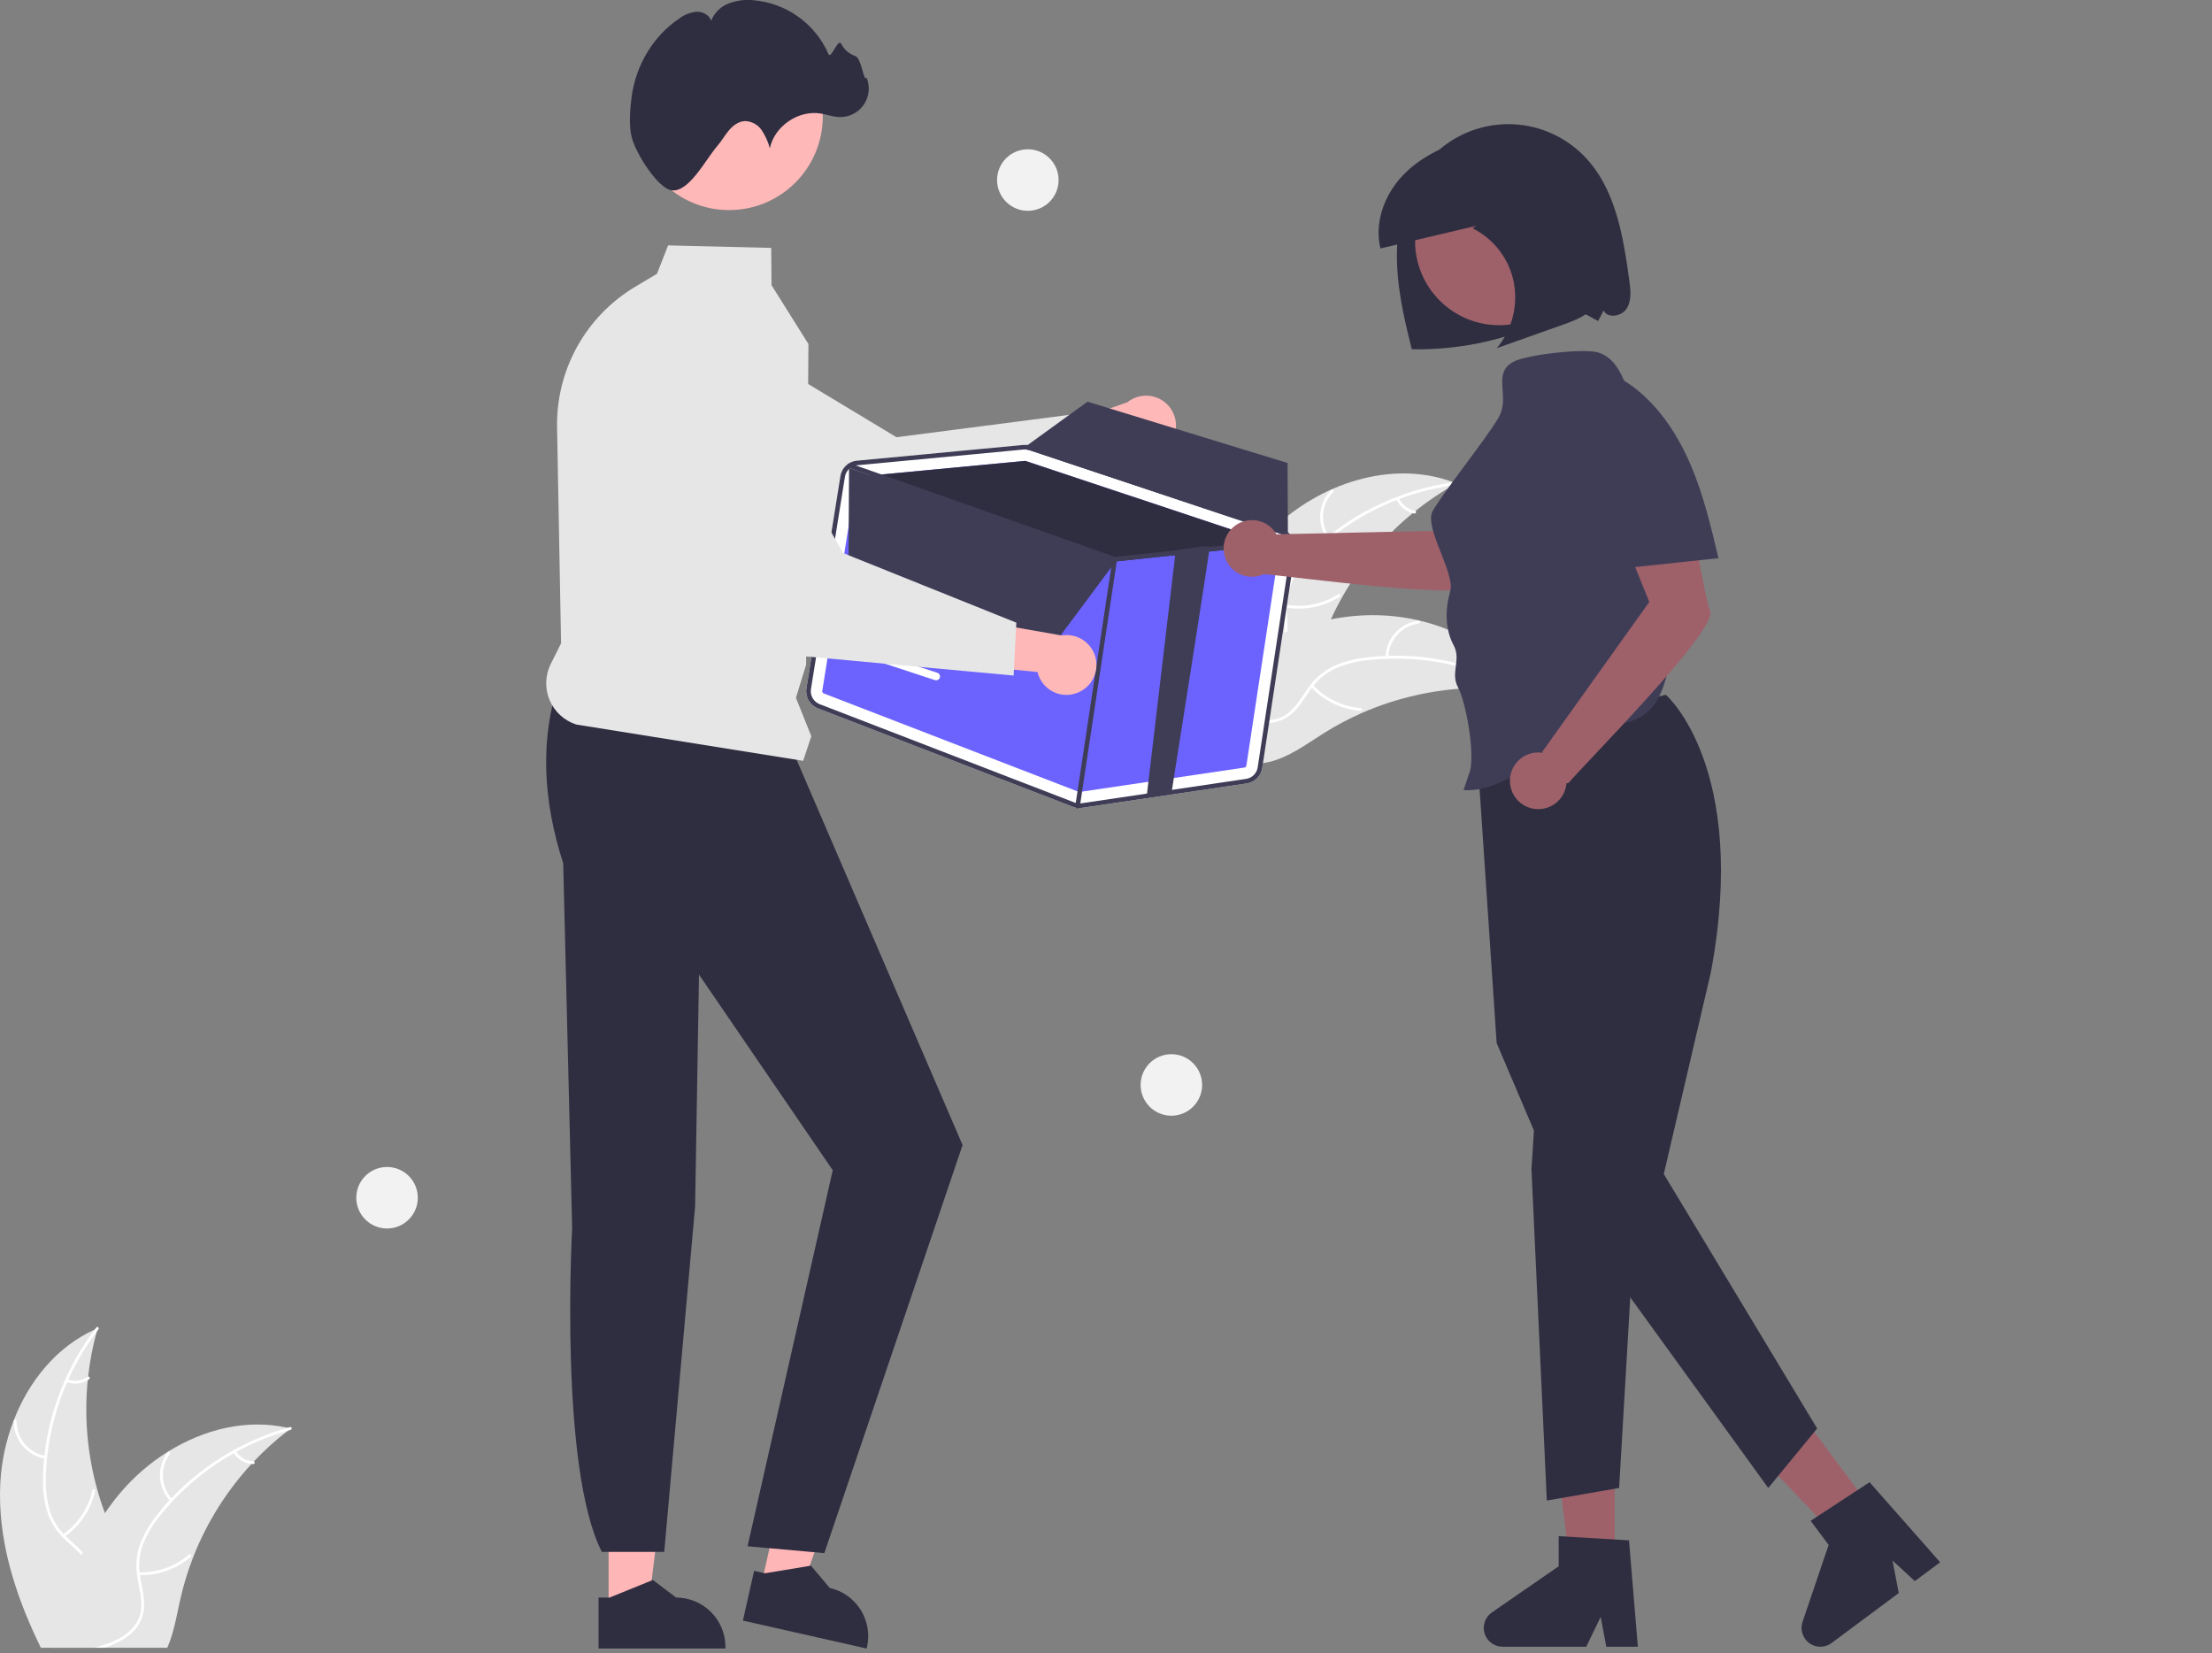 <svg width="863" height="645" viewBox="0 0 863 645" fill="none" xmlns="http://www.w3.org/2000/svg">
<rect x="0" y="0" width="863" height="645" fill="#808080" stroke="none"/>
<g clip-path="url(#clip0_24_2)">
<path d="M629.943 612.644H612.777L604.608 546.435H629.943V612.644Z" fill="#9E616A"/>
<path d="M639.003 642.385H626.693L624.495 630.763L618.868 642.385H586.219C584.654 642.385 583.13 641.885 581.869 640.958C580.609 640.03 579.678 638.724 579.212 637.23C578.746 635.736 578.77 634.132 579.281 632.653C579.791 631.173 580.761 629.896 582.049 629.006L608.121 611V599.25L635.545 600.887L639.003 642.385Z" fill="#2F2E41"/>
<path d="M731.923 590.981L718.148 601.224L672.085 552.969L692.415 537.851L731.923 590.981Z" fill="#9E616A"/>
<path d="M756.94 609.441L747.062 616.786L738.363 608.771L740.783 621.456L714.583 640.938C713.328 641.872 711.806 642.38 710.241 642.388C708.676 642.396 707.15 641.903 705.884 640.982C704.619 640.061 703.681 638.76 703.208 637.268C702.735 635.776 702.751 634.172 703.254 632.69L713.431 602.683L706.42 593.255L729.403 578.204L756.94 609.441Z" fill="#2F2E41"/>
<path d="M649.927 271.04C649.927 271.04 682.496 299.178 667.469 379.392L649.124 457.989L708.953 557.245L689.877 580.452L612.097 473.019L583.912 406.905L576.003 289.236L649.927 271.04Z" fill="#2F2E41"/>
<path d="M599.447 425.746L597.488 456.084L603.483 585.365L631.692 580.452L637.083 488.406L599.447 425.746Z" fill="#2F2E41"/>
<path d="M237.445 628.211L252.796 628.21L260.098 569.001L237.443 569.002L237.445 628.211Z" fill="#FFB6B6"/>
<path d="M233.53 623.199L237.85 623.199L254.719 616.339L263.76 623.198H263.762C268.871 623.198 273.771 625.228 277.384 628.841C280.997 632.454 283.027 637.354 283.027 642.463V643.089L233.531 643.091L233.53 623.199Z" fill="#2F2E41"/>
<path d="M296.932 618.538L311.905 621.918L332.071 565.772L309.972 560.782L296.932 618.538Z" fill="#FFB6B6"/>
<path d="M294.216 612.786L298.431 613.738L316.397 610.762L323.705 619.444L323.706 619.445C328.69 620.57 333.022 623.63 335.751 627.95C338.479 632.269 339.38 637.496 338.255 642.48L338.117 643.091L289.835 632.19L294.216 612.786Z" fill="#2F2E41"/>
<path d="M218.003 266.236C210.806 287.942 211.567 311.504 219.733 336.792L223.224 479.17C223.224 479.17 218.023 572.539 234.806 605.395H259.146L271.197 470.643L272.71 380.198L324.893 456.503L291.656 603.192L321.613 605.87L375.547 446.679L309.003 292.236L218.003 266.236Z" fill="#2F2E41"/>
<path d="M498.698 204.408C517.315 187.631 545.007 179.196 568.235 188.603C544.408 201.832 526.028 223.062 516.347 248.538C512.649 258.376 509.56 269.704 500.465 274.971C494.806 278.249 487.765 278.409 481.419 276.827C475.074 275.244 469.257 272.073 463.52 268.933L461.888 268.896C469.216 244.93 480.08 221.184 498.698 204.408Z" fill="#E6E6E6"/>
<path d="M568.105 189.112C547.533 191.771 528.321 200.844 513.199 215.043C509.889 218.042 507.073 221.544 504.853 225.42C502.813 229.265 501.841 233.587 502.036 237.935C502.136 241.994 502.709 246.133 501.821 250.145C501.337 252.192 500.424 254.114 499.145 255.783C497.865 257.453 496.247 258.833 494.397 259.834C489.851 262.447 484.637 263.271 479.511 263.899C473.819 264.597 467.896 265.231 462.968 268.424C462.371 268.811 461.806 267.862 462.402 267.475C470.975 261.921 481.822 263.942 491.039 260.235C495.341 258.505 499.146 255.469 500.493 250.878C501.671 246.863 501.084 242.594 500.947 238.486C500.694 234.246 501.484 230.009 503.246 226.145C505.261 222.169 507.938 218.564 511.162 215.486C518.31 208.44 526.521 202.562 535.495 198.066C545.708 192.879 556.734 189.477 568.095 188.008C568.798 187.917 568.803 189.022 568.105 189.112H568.105Z" fill="white"/>
<path d="M517.799 210.184C515.761 207.324 514.806 203.832 515.105 200.332C515.404 196.833 516.938 193.554 519.431 191.08C519.938 190.582 520.736 191.345 520.229 191.844C517.903 194.143 516.475 197.198 516.203 200.457C515.932 203.717 516.834 206.966 518.747 209.618C519.162 210.195 518.212 210.758 517.799 210.184V210.184Z" fill="white"/>
<path d="M501.714 235.884C508.783 237.137 516.065 235.679 522.108 231.801C522.706 231.416 523.271 232.365 522.674 232.749C516.379 236.773 508.797 238.275 501.444 236.955C500.743 236.829 501.017 235.759 501.714 235.884V235.884Z" fill="white"/>
<path d="M545.798 194.341C546.356 195.612 547.221 196.725 548.315 197.579C549.409 198.433 550.698 199.002 552.067 199.235C552.769 199.352 552.494 200.423 551.797 200.306C550.286 200.042 548.863 199.411 547.652 198.47C546.441 197.529 545.479 196.306 544.85 194.907C544.78 194.78 544.76 194.631 544.796 194.491C544.831 194.35 544.919 194.228 545.041 194.15C545.167 194.075 545.317 194.054 545.459 194.089C545.601 194.125 545.723 194.216 545.798 194.341V194.341Z" fill="white"/>
<path d="M593.813 269.508C593.372 269.447 592.932 269.386 592.485 269.332C586.559 268.545 580.578 268.242 574.603 268.424C574.141 268.43 573.672 268.444 573.211 268.464C558.82 269.056 544.663 272.314 531.461 278.074C526.21 280.371 521.141 283.064 516.298 286.13C509.61 290.364 502.696 295.487 495.22 297.214C494.442 297.403 493.653 297.544 492.858 297.635L461.969 270.89C461.93 270.794 461.884 270.704 461.844 270.608L460.561 269.597C460.8 269.421 461.052 269.244 461.29 269.068C461.428 268.966 461.573 268.87 461.711 268.767C461.805 268.701 461.9 268.635 461.981 268.569C462.013 268.547 462.044 268.525 462.069 268.51C462.151 268.445 462.233 268.393 462.308 268.334C463.71 267.341 465.122 266.357 466.543 265.38C466.549 265.373 466.549 265.373 466.562 265.372C477.32 257.826 488.935 251.582 501.163 246.772C501.53 246.634 501.903 246.488 502.284 246.361C507.791 244.314 513.456 242.72 519.223 241.595C522.383 240.989 525.571 240.544 528.776 240.261C537.058 239.545 545.401 240.136 553.499 242.012C569.642 245.755 584.409 254.62 593.155 268.445C593.379 268.799 593.595 269.147 593.813 269.508Z" fill="#E6E6E6"/>
<path d="M593.404 269.839C575.377 259.576 554.575 255.254 533.952 257.486C529.504 257.888 525.147 258.988 521.042 260.747C517.098 262.589 513.719 265.454 511.257 269.044C508.894 272.344 506.859 275.995 503.734 278.664C502.115 280.006 500.23 280.991 498.203 281.554C496.176 282.117 494.053 282.245 491.973 281.929C486.77 281.279 482.111 278.797 477.64 276.213C472.675 273.343 467.564 270.283 461.707 269.866C460.998 269.815 461.118 268.717 461.826 268.768C472.015 269.494 479.459 277.638 489.051 280.228C493.527 281.436 498.393 281.303 502.233 278.449C505.591 275.953 507.692 272.19 510.056 268.827C512.407 265.29 515.588 262.383 519.321 260.359C523.324 258.397 527.632 257.13 532.059 256.614C542.009 255.291 552.104 255.541 561.976 257.355C573.254 259.363 584.105 263.285 594.061 268.951C594.677 269.302 594.016 270.188 593.404 269.839L593.404 269.839Z" fill="white"/>
<path d="M540.551 256.376C540.646 252.865 541.986 249.503 544.332 246.889C546.677 244.275 549.876 242.579 553.356 242.106C554.06 242.012 554.239 243.103 553.533 243.196C550.292 243.631 547.312 245.211 545.133 247.649C542.954 250.088 541.718 253.225 541.649 256.495C541.633 257.206 540.535 257.083 540.551 256.376Z" fill="white"/>
<path d="M512.234 267.212C517.125 272.469 523.817 275.689 530.976 276.23C531.686 276.283 531.566 277.381 530.857 277.328C523.408 276.751 516.451 273.386 511.374 267.905C510.89 267.382 511.754 266.692 512.234 267.212Z" fill="white"/>
<path d="M572.445 260.584C572.126 261.935 572.146 263.344 572.505 264.685C572.865 266.025 573.551 267.256 574.504 268.266C574.994 268.782 574.13 269.471 573.643 268.958C572.596 267.838 571.839 266.478 571.439 264.997C571.039 263.517 571.007 261.96 571.347 260.465C571.368 260.321 571.442 260.191 571.555 260.1C571.668 260.009 571.811 259.964 571.956 259.975C572.101 259.992 572.234 260.065 572.326 260.179C572.417 260.293 572.46 260.438 572.445 260.584V260.584Z" fill="white"/>
<path d="M51.273 627.136C49.823 632.576 46.013 637.106 41.413 640.406C40.663 640.946 39.893 641.446 39.113 641.916C38.873 642.056 38.633 642.206 38.383 642.336C38.113 642.496 37.843 642.646 37.573 642.786H15.943C15.553 641.996 15.173 641.196 14.793 640.406C5.523 620.926 -0.987 599.906 0.123 578.496C0.564 570.191 2.308 562.008 5.293 554.246C11.233 538.776 22.073 525.386 36.983 518.646C37.353 518.476 37.743 518.306 38.123 518.146C38.003 518.576 37.883 518.996 37.763 519.426C36.164 525.188 35.033 531.071 34.383 537.016C34.323 537.476 34.273 537.936 34.233 538.406C32.813 552.743 34.074 567.22 37.953 581.096C37.963 581.126 37.973 581.166 37.983 581.196C38.833 584.266 39.82 587.289 40.943 590.266C41.823 592.616 42.773 594.936 43.813 597.216C48.153 606.786 53.973 616.986 51.273 627.136Z" fill="#E6E6E6"/>
<path d="M38.393 518.596C38.183 518.876 37.973 519.146 37.763 519.426C33.371 525.247 29.641 531.539 26.643 538.186C26.483 538.516 26.333 538.846 26.203 539.186C22.095 548.468 19.457 558.333 18.383 568.426C18.372 568.495 18.365 568.566 18.363 568.636C18.113 570.996 17.963 573.376 17.903 575.756C17.681 580.217 18.163 584.685 19.333 588.996C20.4 592.516 22.269 595.741 24.793 598.416C25.043 598.686 25.293 598.956 25.563 599.216C25.763 599.426 25.983 599.636 26.193 599.836C28.213 601.766 30.423 603.556 32.323 605.626C33.194 606.554 33.98 607.558 34.673 608.626C35.779 610.416 36.493 612.419 36.769 614.505C37.044 616.59 36.876 618.71 36.273 620.726C34.913 625.786 31.803 630.056 28.623 634.126C27.033 636.166 25.393 638.226 23.973 640.406C23.453 641.186 22.973 641.976 22.533 642.786H21.273C21.693 641.976 22.153 641.186 22.653 640.406C26.303 634.656 31.493 629.716 34.183 623.386C36.003 619.116 36.553 614.276 34.253 610.086C33.579 608.868 32.764 607.733 31.823 606.706C29.993 604.636 27.803 602.866 25.813 600.996C25.313 600.526 24.823 600.046 24.353 599.546C21.861 597.014 19.939 593.98 18.713 590.646C17.326 586.411 16.669 581.971 16.773 577.516C16.773 574.676 16.923 571.816 17.203 568.976C17.233 568.616 17.273 568.246 17.313 567.876C19.358 550.004 26.15 533.006 36.983 518.646C37.183 518.366 37.393 518.096 37.603 517.826C38.033 517.266 38.823 518.046 38.393 518.596Z" fill="white"/>
<path d="M17.717 569.071C14.253 568.489 11.109 566.695 8.846 564.009C6.583 561.323 5.348 557.92 5.363 554.408C5.365 554.265 5.422 554.128 5.523 554.026C5.624 553.924 5.76 553.866 5.903 553.863C6.046 553.859 6.185 553.912 6.29 554.009C6.396 554.106 6.459 554.241 6.467 554.384C6.448 557.654 7.598 560.824 9.711 563.321C11.823 565.818 14.758 567.477 17.987 568C18.689 568.114 18.414 569.184 17.717 569.071V569.071Z" fill="white"/>
<path d="M24.516 598.617C30.4 594.504 34.518 588.324 36.049 581.309C36.2 580.614 37.271 580.885 37.12 581.579C35.514 588.876 31.215 595.299 25.082 599.565C24.497 599.972 23.934 599.021 24.516 598.617L24.516 598.617Z" fill="white"/>
<path d="M26.312 538.069C27.606 538.573 29.004 538.749 30.382 538.579C31.759 538.409 33.074 537.9 34.206 537.097C34.785 536.684 35.348 537.635 34.772 538.046C33.517 538.927 32.065 539.487 30.543 539.678C29.021 539.869 27.476 539.684 26.042 539.14C25.903 539.1 25.784 539.008 25.709 538.884C25.635 538.759 25.611 538.611 25.642 538.469C25.678 538.328 25.769 538.206 25.895 538.131C26.02 538.056 26.17 538.034 26.312 538.069V538.069Z" fill="white"/>
<path d="M113.413 557.266C113.063 557.536 112.703 557.806 112.353 558.086C107.605 561.719 103.161 565.733 99.063 570.086C98.743 570.416 98.423 570.756 98.113 571.096L98.103 571.106C88.387 581.653 80.705 593.906 75.443 607.246L75.413 607.336C75.403 607.366 75.393 607.386 75.383 607.416C73.298 612.756 71.616 618.244 70.353 623.836C69.133 629.296 68.133 635.146 66.223 640.406C65.933 641.216 65.613 642.016 65.273 642.786H20.813C20.963 641.996 21.123 641.196 21.283 640.406C23.545 628.819 27.08 617.517 31.823 606.706C31.983 606.346 32.143 605.986 32.323 605.626C34.772 600.284 37.651 595.151 40.933 590.276C40.933 590.275 40.933 590.273 40.934 590.272C40.934 590.271 40.935 590.27 40.936 590.269C40.937 590.268 40.938 590.267 40.939 590.267C40.941 590.266 40.942 590.266 40.943 590.266C42.745 587.606 44.681 585.039 46.743 582.576C52.091 576.213 58.409 570.732 65.463 566.336C65.503 566.306 65.553 566.286 65.593 566.256C79.633 557.546 96.273 553.396 112.183 556.986H112.193C112.603 557.076 113.003 557.166 113.413 557.266Z" fill="#E6E6E6"/>
<path d="M113.363 557.796C113.023 557.886 112.683 557.986 112.353 558.086C105.345 560.089 98.58 562.862 92.183 566.356C91.863 566.526 91.543 566.706 91.223 566.886C82.383 571.82 74.358 578.091 67.433 585.476C67.428 585.481 67.424 585.488 67.423 585.496C67.343 585.576 67.253 585.666 67.183 585.746C65.583 587.466 64.043 589.256 62.583 591.096C59.727 594.527 57.426 598.383 55.763 602.526C54.492 605.979 54.044 609.68 54.453 613.336C54.483 613.706 54.533 614.066 54.583 614.436C54.623 614.726 54.663 615.016 54.713 615.316C55.373 619.326 56.513 623.346 56.193 627.436C55.998 629.532 55.362 631.562 54.327 633.394C53.291 635.227 51.879 636.819 50.183 638.066C49.031 638.957 47.799 639.74 46.503 640.406C44.651 641.361 42.72 642.157 40.733 642.786H36.803C37.333 642.636 37.853 642.486 38.383 642.336C40.264 641.805 42.111 641.161 43.913 640.406C44.943 639.975 45.945 639.481 46.913 638.926C50.933 636.616 54.283 633.076 54.983 628.346C55.593 624.206 54.413 620.066 53.713 616.016C53.593 615.316 53.483 614.626 53.423 613.936C52.946 610.429 53.236 606.86 54.273 603.476C55.712 599.255 57.863 595.311 60.633 591.816C62.347 589.54 64.176 587.354 66.113 585.266C66.353 584.996 66.603 584.726 66.863 584.456C73.934 577.018 82.098 570.702 91.073 565.726H91.083C97.757 562.011 104.837 559.078 112.183 556.986H112.193C112.523 556.886 112.863 556.786 113.193 556.696C113.883 556.516 114.043 557.606 113.363 557.796Z" fill="white"/>
<path d="M66.468 585.645C64.052 583.095 62.622 579.77 62.432 576.263C62.242 572.756 63.306 569.296 65.431 566.5C65.864 565.936 66.761 566.581 66.328 567.146C64.343 569.745 63.353 572.969 63.537 576.234C63.72 579.5 65.065 582.592 67.328 584.953C67.819 585.467 66.956 586.156 66.468 585.645H66.468Z" fill="white"/>
<path d="M54.107 613.33C61.282 613.589 68.291 611.133 73.736 606.454C74.275 605.99 74.967 606.851 74.429 607.315C68.753 612.174 61.454 614.714 53.988 614.428C53.277 614.4 53.399 613.302 54.107 613.33V613.33Z" fill="white"/>
<path d="M91.996 566.067C92.725 567.249 93.736 568.231 94.938 568.925C96.14 569.619 97.496 570.003 98.883 570.044C99.595 570.063 99.471 571.161 98.764 571.142C97.231 571.09 95.735 570.663 94.405 569.9C93.075 569.136 91.952 568.058 91.135 566.76C91.048 566.644 91.008 566.499 91.024 566.355C91.039 566.211 91.109 566.078 91.219 565.983C91.334 565.892 91.479 565.85 91.625 565.866C91.77 565.881 91.903 565.954 91.996 566.067V566.067Z" fill="white"/>
<path d="M456.382 173.13C455.356 174.48 454.046 175.588 452.545 176.377C451.044 177.166 449.388 177.616 447.695 177.696C446.001 177.776 444.31 177.484 442.741 176.839C441.173 176.195 439.764 175.215 438.616 173.967L400.815 190.407L404.497 169.306L439.829 156.929C442.052 155.138 444.855 154.225 447.707 154.363C450.559 154.501 453.261 155.68 455.301 157.677C457.342 159.674 458.579 162.35 458.778 165.198C458.977 168.046 458.125 170.868 456.382 173.13V173.13Z" fill="#FFB8B8"/>
<path d="M431.157 179.718L343.36 218.827L343.171 218.759L243.104 183.1C235.651 179.205 229.968 172.607 227.22 164.659C224.472 156.71 224.867 148.012 228.323 140.345V140.345C230.238 136.108 233.03 132.326 236.513 129.246C239.996 126.166 244.091 123.859 248.53 122.477C252.969 121.094 257.65 120.667 262.266 121.224C266.882 121.781 271.327 123.309 275.31 125.708L349.778 170.567L421.99 161.208L431.157 179.718Z" fill="#E6E6E6"/>
<path d="M313.344 296.796L224.838 282.64C222.517 281.896 220.384 280.659 218.586 279.014C216.787 277.368 215.367 275.353 214.421 273.107C213.475 270.86 213.027 268.436 213.106 266C213.186 263.564 213.792 261.174 214.882 258.994L218.896 250.965L217.337 166.619C217.149 155.647 219.854 144.82 225.179 135.226C230.505 125.631 238.263 117.609 247.673 111.965L256.304 106.804L260.666 95.728L300.886 96.709L301.003 111.236L315.407 134.204L315.407 134.299L314.503 259.313L310.533 272.215L316.535 287.22L313.344 296.796Z" fill="#E6E6E6"/>
<path d="M284.459 81.954C304.642 81.954 321.003 65.593 321.003 45.41C321.003 25.227 304.642 8.866 284.459 8.866C264.276 8.866 247.915 25.227 247.915 45.41C247.915 65.593 264.276 81.954 284.459 81.954Z" fill="#FFB8B8"/>
<path d="M246.405 53.377C245.315 48.785 245.816 42.323 246.432 37.7C248.047 25.578 254.778 14.055 265.005 7.229C266.944 5.756 269.249 4.84 271.67 4.581C274.089 4.48 276.712 5.775 277.454 8.08C278.064 6.558 278.979 5.178 280.142 4.024C281.306 2.87 282.694 1.967 284.22 1.371C287.286 0.196 290.583 -0.248 293.851 0.073C300.184 0.595 306.258 2.822 311.427 6.518C316.597 10.213 320.67 15.239 323.214 21.063C324.19 23.381 326.916 14.816 328.153 17.007C329.289 19.285 331.272 21.027 333.677 21.861C336.1 22.537 337.084 32.521 338.038 30.193C338.778 31.913 339.07 33.793 338.888 35.657C338.706 37.521 338.055 39.309 336.996 40.854C335.937 42.398 334.504 43.65 332.831 44.492C331.158 45.333 329.299 45.738 327.427 45.668C324.961 45.576 322.603 44.669 320.165 44.278C311.45 42.882 302.205 49.201 300.342 57.829C299.675 55.334 298.61 52.963 297.187 50.808C296.464 49.736 295.496 48.852 294.364 48.229C293.231 47.607 291.966 47.264 290.673 47.229C288.194 47.322 286.014 48.943 284.406 50.832C282.797 52.721 281.588 54.925 279.968 56.804C275.212 62.317 268.78 75.174 262.003 74.236C256.655 73.496 247.894 59.646 246.405 53.377Z" fill="#2F2E41"/>
<path d="M505.364 214.54C505.62 212.874 505.277 211.172 504.398 209.734C503.518 208.296 502.157 207.217 500.557 206.687L402.144 173.91C401.2 173.594 400.201 173.479 399.211 173.573L374.544 175.906L360.39 177.248L334.271 179.717C332.694 179.867 331.212 180.537 330.057 181.621C328.902 182.705 328.139 184.142 327.888 185.706L314.627 268.544C314.376 270.16 314.683 271.813 315.498 273.23C316.314 274.647 317.588 275.744 319.111 276.34L418.551 314.724C419.018 314.905 419.503 315.036 419.998 315.113C420.718 315.229 421.452 315.235 422.173 315.129L486.429 305.606C487.944 305.386 489.349 304.684 490.434 303.603C491.519 302.523 492.226 301.121 492.452 299.606L505.364 214.54Z" fill="white"/>
<path d="M321.365 270.503L420.805 308.886C420.95 308.943 421.108 308.961 421.262 308.939L485.509 299.417C485.7 299.391 485.876 299.303 486.013 299.168C486.149 299.032 486.237 298.856 486.264 298.665L499.184 213.599C499.213 213.391 499.17 213.179 499.06 213C498.951 212.821 498.783 212.686 498.585 212.617L497.923 212.393L400.165 179.847C400.121 179.831 400.075 179.82 400.028 179.814C399.952 179.8 399.875 179.796 399.798 179.802L339.634 185.495L334.859 185.943C334.663 185.964 334.48 186.049 334.336 186.184C334.193 186.319 334.097 186.497 334.065 186.691L320.806 269.525C320.773 269.728 320.811 269.935 320.913 270.113C321.015 270.291 321.174 270.429 321.365 270.503V270.503Z" fill="#6C63FF"/>
<path d="M339.634 185.495L399.798 179.802C399.875 179.796 399.952 179.8 400.028 179.814C400.075 179.82 400.121 179.831 400.165 179.847L497.923 212.393L472.136 215.123L462.486 216.139L435.025 219.041C434.945 219.045 434.865 219.044 434.785 219.038C434.736 219.023 434.687 219.008 434.628 218.993L339.634 185.495Z" fill="#2F2E41"/>
<path d="M319.109 276.345L418.549 314.727C419.017 314.908 419.504 315.035 420 315.107C420.72 315.226 421.454 315.235 422.177 315.134L486.424 305.612C487.94 305.391 489.345 304.688 490.431 303.607C491.517 302.526 492.225 301.124 492.452 299.608L505.362 214.54C505.553 213.286 505.409 212.004 504.944 210.824C504.879 210.667 504.813 210.51 504.737 210.362C504.225 209.284 503.446 208.356 502.473 207.664C501.888 207.244 501.242 206.915 500.557 206.688L500.441 206.647L402.149 173.909C401.748 173.781 401.337 173.681 400.922 173.611C400.354 173.531 399.778 173.519 399.207 173.578L374.544 175.902L360.392 177.252L334.269 179.719C333.2 179.819 332.168 180.16 331.25 180.716C331.179 180.751 331.111 180.791 331.048 180.838C331.002 180.867 330.959 180.9 330.918 180.936C330.116 181.483 329.435 182.187 328.914 183.006C328.394 183.825 328.046 184.741 327.891 185.699L314.621 268.543C314.37 270.16 314.678 271.814 315.494 273.233C316.31 274.651 317.585 275.749 319.109 276.345V276.345ZM329.651 185.988C329.813 184.995 330.253 184.069 330.921 183.317C331.124 183.075 331.35 182.854 331.597 182.658C332.272 182.113 333.069 181.741 333.921 181.574C334.089 181.539 334.259 181.515 334.43 181.502L378.414 177.347L399.379 175.352C399.521 175.336 399.652 175.338 399.783 175.33C400.1 175.324 400.418 175.347 400.731 175.401C401.019 175.438 401.302 175.506 401.575 175.602L499.984 208.381C500.062 208.408 500.129 208.435 500.207 208.462C501.102 208.795 501.888 209.367 502.48 210.116C502.948 210.689 503.29 211.355 503.483 212.069C503.676 212.784 503.716 213.531 503.601 214.262L490.68 299.338C490.511 300.473 489.981 301.523 489.169 302.334C488.357 303.144 487.306 303.672 486.172 303.84L421.914 313.361C420.995 313.493 420.058 313.386 419.192 313.051L319.751 274.679C318.611 274.229 317.658 273.406 317.047 272.344C316.437 271.282 316.206 270.043 316.391 268.832L329.651 185.988Z" fill="#3F3D56"/>
<path d="M330.704 181.387C330.756 181.237 330.849 181.103 330.972 181.001C331.013 180.969 331.056 180.939 331.101 180.913C331.142 180.897 331.185 180.871 331.227 180.855C331.426 180.774 331.649 180.771 331.851 180.844L333.921 181.574L435.036 217.244L458.701 214.743L471.944 213.346L499.974 210.379L502.48 210.116L502.967 210.062C503.177 210.043 503.388 210.098 503.561 210.217C503.735 210.337 503.862 210.513 503.92 210.716C503.933 210.763 503.942 210.811 503.946 210.859C503.967 211.052 503.924 211.246 503.825 211.412C503.726 211.578 503.575 211.708 503.396 211.781C503.317 211.814 503.233 211.836 503.148 211.848L499.739 212.205L472.136 215.123L462.486 216.139L435.025 219.041C434.945 219.045 434.865 219.044 434.785 219.038C434.736 219.023 434.687 219.008 434.628 218.993L331.597 182.658L331.247 182.534C331.167 182.508 331.093 182.467 331.028 182.413C330.872 182.298 330.756 182.137 330.698 181.953C330.64 181.769 330.642 181.571 330.704 181.387Z" fill="#3F3D56"/>
<path d="M420.271 315.368C420.038 315.33 419.829 315.203 419.69 315.012C419.551 314.822 419.493 314.585 419.528 314.352L434.045 218.018C434.08 217.783 434.207 217.573 434.398 217.432C434.589 217.291 434.828 217.232 435.062 217.267L435.07 217.268C435.303 217.306 435.511 217.433 435.65 217.623C435.789 217.814 435.848 218.051 435.813 218.284L421.296 314.618C421.26 314.853 421.133 315.063 420.943 315.204C420.752 315.345 420.513 315.404 420.279 315.369L420.271 315.368Z" fill="#3F3D56"/>
<path d="M457.068 309.256L447.413 310.275L458.706 214.741C458.706 214.741 471.601 212.406 471.946 213.342C472.158 213.901 457.16 308.644 457.068 309.256Z" fill="#3F3D56"/>
<path d="M331.25 182.533L330.99 226.1L408.116 255.488L435.813 218.284L331.25 182.533Z" fill="#3F3D56"/>
<path d="M502.483 210.118C501.838 209.307 500.97 208.704 499.986 208.381L401.58 175.603C401.304 175.51 401.02 175.441 400.732 175.397C400.418 175.343 400.1 175.319 399.782 175.326L399.941 174.328L400.926 173.615L424.295 156.696L502.335 180.613L502.471 207.665L502.483 210.118Z" fill="#3F3D56"/>
<path d="M335.181 252.473C335.291 252.483 335.401 252.506 335.507 252.541L365.7 262.458C366.078 262.582 366.392 262.851 366.571 263.206C366.751 263.561 366.782 263.973 366.658 264.351C366.534 264.729 366.265 265.042 365.91 265.222C365.555 265.401 365.143 265.433 364.765 265.309L334.571 255.392C334.221 255.277 333.925 255.036 333.74 254.717C333.556 254.397 333.495 254.021 333.571 253.66C333.646 253.298 333.852 252.978 334.149 252.759C334.446 252.54 334.813 252.438 335.181 252.473H335.181Z" fill="white"/>
<path d="M457.003 435.236C463.631 435.236 469.003 429.863 469.003 423.236C469.003 416.609 463.631 411.236 457.003 411.236C450.376 411.236 445.003 416.609 445.003 423.236C445.003 429.863 450.376 435.236 457.003 435.236Z" fill="#F2F2F2"/>
<path d="M151.003 479.236C157.631 479.236 163.003 473.863 163.003 467.236C163.003 460.609 157.631 455.236 151.003 455.236C144.376 455.236 139.003 460.609 139.003 467.236C139.003 473.863 144.376 479.236 151.003 479.236Z" fill="#F2F2F2"/>
<path d="M401.003 82.236C407.631 82.236 413.003 76.863 413.003 70.236C413.003 63.608 407.631 58.236 401.003 58.236C394.376 58.236 389.003 63.608 389.003 70.236C389.003 76.863 394.376 82.236 401.003 82.236Z" fill="#F2F2F2"/>
<path d="M420.692 270.121C419.137 270.797 417.452 271.124 415.757 271.078C414.062 271.032 412.397 270.615 410.881 269.857C409.364 269.098 408.032 268.016 406.979 266.687C405.926 265.358 405.177 263.814 404.785 262.164L363.773 258.021L377.303 241.415L414.174 247.895C416.989 247.42 419.881 247.995 422.301 249.509C424.721 251.024 426.502 253.374 427.305 256.113C428.109 258.853 427.879 261.792 426.66 264.374C425.441 266.956 423.318 269.001 420.692 270.121V270.121Z" fill="#FFB8B8"/>
<path d="M395.467 263.534L299.758 254.715L299.627 254.565L229.776 174.528C225.179 167.485 223.448 158.952 224.938 150.674C226.428 142.397 231.025 135.003 237.789 130.005V130.005C241.532 127.246 245.816 125.312 250.36 124.328C254.904 123.345 259.605 123.335 264.153 124.3C268.701 125.264 272.994 127.181 276.748 129.924C280.502 132.667 283.632 136.174 285.933 140.214L328.955 215.758L396.521 242.905L395.467 263.534Z" fill="#E6E6E6"/>
<path d="M635.69 109.617C633.313 92.183 630.332 73.465 618.036 60.88C614.134 56.887 609.465 53.725 604.308 51.585C599.151 49.445 593.615 48.372 588.032 48.43C582.449 48.487 576.936 49.675 571.825 51.921C566.714 54.167 562.11 57.425 558.292 61.498C549.341 71.047 545.389 84.455 545.027 97.538C544.665 110.621 547.579 123.559 550.811 136.241C567.917 136.583 584.897 133.241 600.597 126.442C604.523 124.738 608.386 122.812 612.534 121.756C616.682 120.7 619.639 123.357 623.497 125.209L625.615 121.154C627.349 124.38 632.717 123.424 634.665 120.321C636.612 117.219 636.185 113.246 635.69 109.617Z" fill="#2F2E41"/>
<path d="M567.884 206.925L498.008 208.42C496.935 206.565 495.346 205.062 493.434 204.093C491.522 203.125 489.37 202.733 487.24 202.966C485.11 203.198 483.093 204.045 481.435 205.402C479.777 206.76 478.549 208.57 477.901 210.613C477.254 212.655 477.213 214.842 477.786 216.907C478.358 218.973 479.518 220.827 481.125 222.245C482.732 223.662 484.716 224.582 486.837 224.893C488.957 225.203 491.122 224.891 493.068 223.994C502.335 224.52 574.84 234.811 579.165 228.179C583.556 221.448 606.99 197.693 606.99 197.693L588.977 172.049L567.884 206.925Z" fill="#9E616A"/>
<path d="M584.911 126.865C603.043 126.865 617.741 112.167 617.741 94.035C617.741 75.904 603.043 61.205 584.911 61.205C566.779 61.205 552.081 75.904 552.081 94.035C552.081 112.167 566.779 126.865 584.911 126.865Z" fill="#9E616A"/>
<path d="M637.494 157.204C633.625 149.504 631.745 139.992 623.497 137.495C617.927 135.81 595.4 138.336 590.324 141.181C581.88 145.914 589.532 154.784 584.55 163.083C579.135 172.106 564.418 190.213 559.003 199.236C555.28 205.439 567.82 223.645 565.807 230.594C563.795 237.542 563.698 245.341 567.127 251.711C570.196 257.413 565.755 262.456 568.842 268.148C572.052 274.068 575.991 296.201 573.003 302.236L571.003 308.236C590.85 309.402 607.538 285.692 627.261 283.194C632.16 282.574 637.247 281.763 641.284 278.92C647.23 274.731 649.581 267.131 651.05 260.007C658.121 225.186 653.349 189.001 637.494 157.204V157.204Z" fill="#3F3D56"/>
<path d="M667.25 238.505C664.485 230.96 659.48 197.969 659.48 197.969L628.156 197.05L643.471 234.822L601.68 293.325C601.68 293.325 601.758 293.454 601.899 293.683C599.701 293.33 597.449 293.649 595.436 294.598C593.423 295.547 591.743 297.081 590.617 299C589.49 300.919 588.969 303.133 589.122 305.353C589.274 307.573 590.093 309.696 591.472 311.443C592.851 313.189 594.725 314.479 596.848 315.143C598.972 315.808 601.247 315.815 603.375 315.165C605.504 314.516 607.386 313.238 608.777 311.501C610.167 309.763 611.001 307.647 611.168 305.428C611.322 305.516 611.502 305.548 611.677 305.518C611.852 305.488 612.011 305.398 612.126 305.263C616.776 299.428 670.014 246.051 667.25 238.505Z" fill="#9E616A"/>
<path d="M670.434 217.67C667.559 205.536 664.663 193.335 659.815 181.845C654.968 170.355 648.029 159.502 638.269 151.739C635.148 149.257 631.66 147.067 627.748 146.295C623.836 145.524 619.428 146.387 616.681 149.277C612.285 153.9 613.608 161.322 615.22 167.495C619.974 185.695 624.729 203.895 629.483 222.096C643.212 220.641 656.942 219.185 670.671 217.73L670.434 217.67Z" fill="#3F3D56"/>
<path d="M625.139 98.589C623.93 90.647 622.667 82.638 619.826 75.16C616.986 67.682 612.408 60.678 605.84 56.441C595.441 49.734 581.978 51.028 570.319 54.886C561.303 57.87 552.502 62.405 546.143 69.695C539.785 76.986 536.214 87.389 538.579 96.922C551.016 93.984 563.452 91.046 575.888 88.107L574.527 89.069C578.61 91.105 582.176 94.045 584.954 97.665C587.731 101.285 589.648 105.491 590.557 109.962C591.447 114.488 591.319 119.154 590.184 123.625C589.048 128.095 586.933 132.257 583.992 135.81C592.474 132.801 600.955 129.792 609.437 126.783C614.672 124.926 620.275 122.786 623.38 118.023C626.979 112.5 626.143 105.18 625.139 98.589Z" fill="#2F2E41"/>
</g>
<defs>
<clipPath id="clip0_24_2">
<rect width="862.703" height="644.786" fill="white"/>
</clipPath>
</defs>
</svg>
